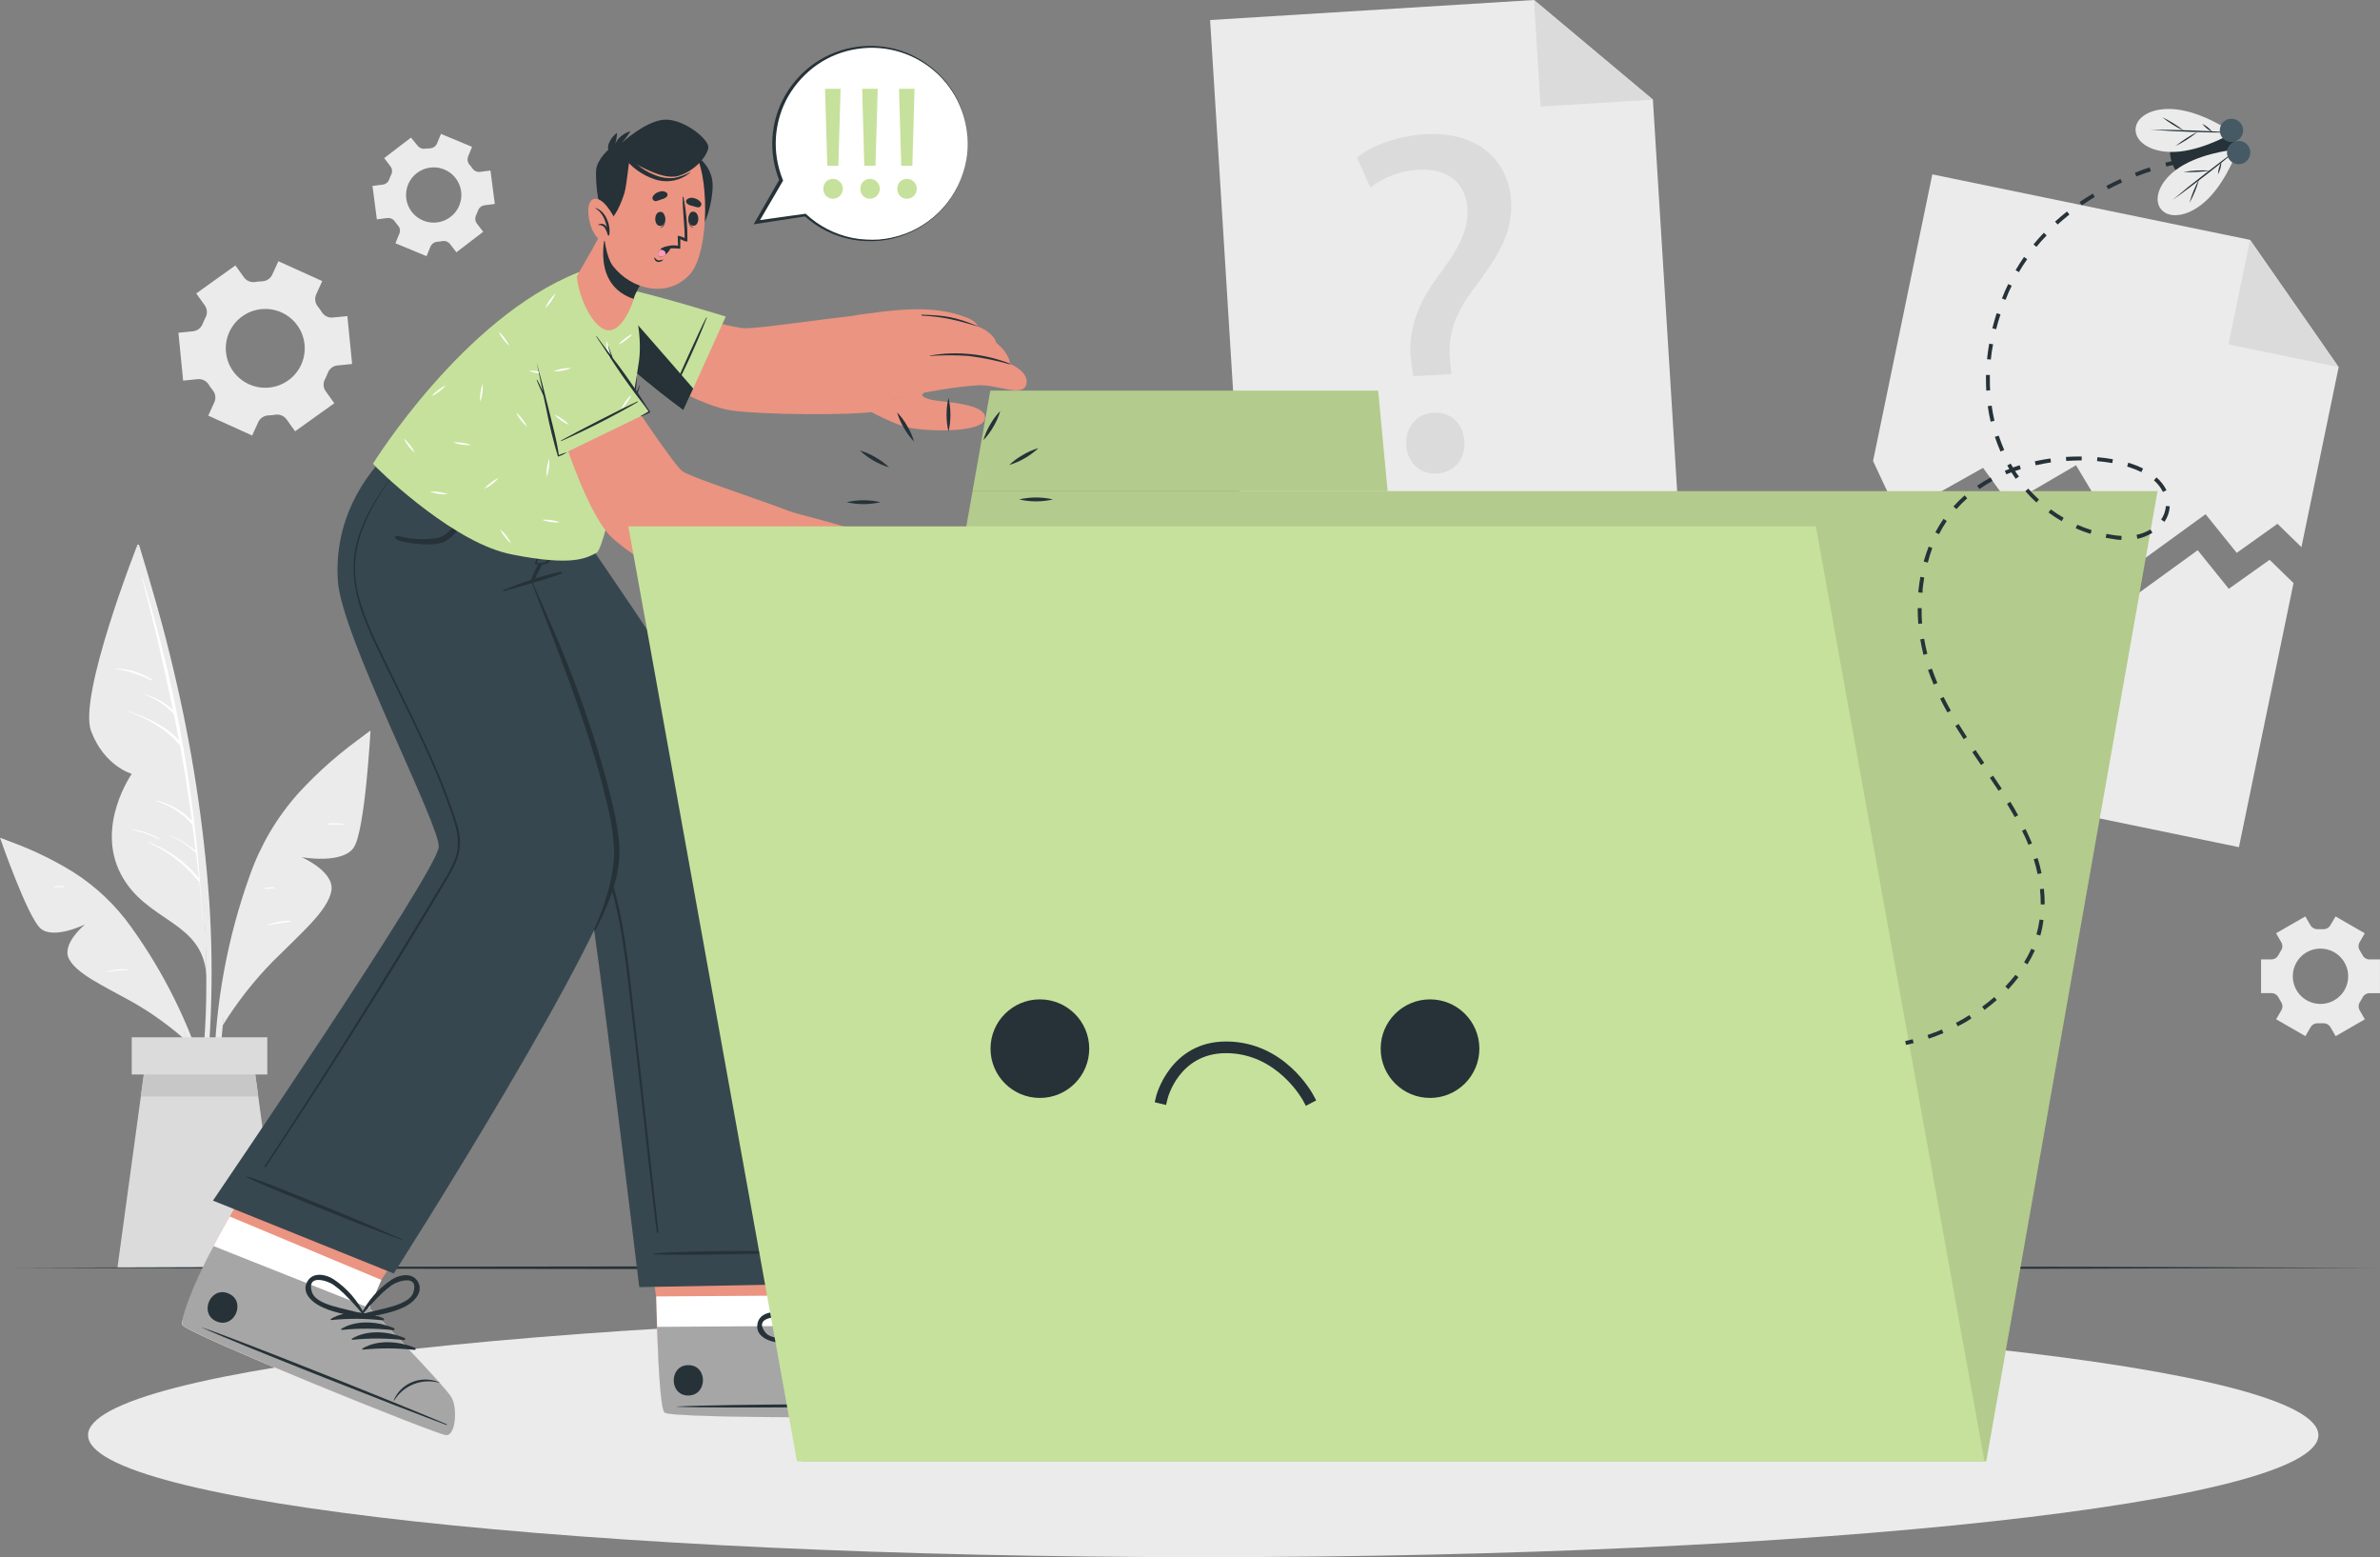 <svg width="344" height="225" viewBox="0 0 344 225" fill="none" xmlns="http://www.w3.org/2000/svg">
<rect x="0" y="0" width="344" height="225" fill="#808080" stroke="none"/>
<path d="M338.025 53.05L332.645 79.058L329.182 75.685L323.291 79.883L318.789 74.299L308.693 81.628L300.064 67.224L290.44 72.852L286.624 67.6L274.403 74.473L270.727 66.612L279.293 25.195L325.219 34.661L338.025 53.05Z" fill="#EBEBEB"/>
<path d="M325.219 34.66L338.024 53.048L322.094 49.766L325.219 34.66Z" fill="#DBDBDB"/>
<path d="M331.499 84.253L323.612 122.409L261.75 109.66L269.58 71.812L273.257 79.668L285.483 72.794L289.294 78.047L298.924 72.424L307.547 86.828L317.648 79.5L322.145 85.078L328.042 80.886L331.499 84.253Z" fill="#EBEBEB"/>
<path d="M242.957 79.781L179.915 83.675L174.906 2.895L221.72 0L238.905 14.393L242.957 79.781Z" fill="#EBEBEB"/>
<path d="M221.723 0L238.907 14.393L222.673 15.397L221.723 0Z" fill="#DBDBDB"/>
<path d="M204.269 54.356L204.021 52.533C203.386 48.756 204.42 44.531 207.709 40.115C210.677 36.187 212.284 33.381 212.105 30.194C211.902 26.603 209.513 24.336 205.067 24.516C202.526 24.647 200.085 25.548 198.068 27.097L196.129 22.759C198.377 20.936 202.312 19.589 206.05 19.392C214.162 18.944 218.108 23.736 218.417 29.083C218.687 33.87 216.203 37.466 213.043 41.669C210.143 45.502 209.193 48.661 209.603 52.235L209.777 54.064L204.269 54.356ZM203.268 64.294C203.122 61.69 204.78 59.76 207.248 59.625C209.716 59.49 211.514 61.219 211.661 63.828C211.795 66.291 210.283 68.278 207.675 68.424C205.185 68.564 203.386 66.757 203.245 64.294H203.268Z" fill="#DBDBDB"/>
<path d="M46.577 40.613L40.236 37.746L39.353 39.682C39.223 39.959 39.02 40.195 38.765 40.365C38.511 40.535 38.214 40.632 37.908 40.647C37.56 40.658 37.213 40.692 36.869 40.748C36.566 40.793 36.258 40.755 35.976 40.638C35.694 40.522 35.449 40.331 35.267 40.086L34.024 38.352L28.364 42.403L29.606 44.137C29.779 44.388 29.88 44.68 29.9 44.983C29.92 45.286 29.857 45.589 29.718 45.86C29.558 46.169 29.414 46.485 29.285 46.808C29.174 47.093 28.987 47.343 28.744 47.529C28.502 47.716 28.213 47.834 27.908 47.869L25.789 48.076L26.469 54.995L28.6 54.782C28.905 54.758 29.212 54.817 29.486 54.953C29.76 55.09 29.992 55.298 30.157 55.556C30.247 55.702 30.342 55.842 30.444 55.983C30.545 56.123 30.646 56.258 30.753 56.392C30.947 56.628 31.071 56.913 31.113 57.215C31.155 57.517 31.112 57.825 30.989 58.104L30.101 60.056L36.447 62.929L37.33 60.982C37.461 60.706 37.666 60.471 37.921 60.301C38.177 60.132 38.474 60.036 38.78 60.023C39.124 60.009 39.468 59.975 39.809 59.922C40.111 59.877 40.419 59.915 40.701 60.032C40.983 60.148 41.229 60.339 41.411 60.584L42.653 62.318L48.319 58.266L47.077 56.533C46.899 56.285 46.794 55.992 46.774 55.687C46.754 55.383 46.82 55.079 46.964 54.81C47.121 54.503 47.262 54.188 47.386 53.867C47.494 53.58 47.68 53.329 47.924 53.142C48.167 52.954 48.458 52.838 48.763 52.807L50.894 52.593L50.208 45.675L48.077 45.882C47.774 45.909 47.469 45.851 47.196 45.716C46.923 45.58 46.693 45.372 46.532 45.114C46.436 44.968 46.34 44.828 46.239 44.687C46.138 44.547 46.037 44.407 45.93 44.278C45.737 44.039 45.614 43.753 45.572 43.449C45.53 43.145 45.573 42.836 45.694 42.555L46.577 40.613ZM42.979 47.016C43.636 47.932 44.007 49.021 44.044 50.147C44.081 51.273 43.782 52.385 43.186 53.341C42.59 54.298 41.723 55.057 40.695 55.521C39.667 55.986 38.524 56.136 37.411 55.953C36.297 55.769 35.264 55.26 34.44 54.489C33.617 53.719 33.04 52.723 32.784 51.625C32.528 50.528 32.604 49.38 33.002 48.326C33.4 47.272 34.102 46.359 35.019 45.703C36.249 44.824 37.779 44.468 39.271 44.714C40.764 44.96 42.098 45.788 42.979 47.016Z" fill="#EBEBEB"/>
<path d="M333.206 132.414L328.978 134.849L329.726 136.14C329.838 136.325 329.893 136.539 329.886 136.755C329.879 136.971 329.81 137.18 329.687 137.358C329.557 137.56 329.434 137.767 329.321 137.986C329.229 138.18 329.083 138.343 328.901 138.456C328.718 138.569 328.507 138.628 328.293 138.626H326.809V143.502H328.304C328.519 143.499 328.73 143.558 328.912 143.672C329.094 143.785 329.24 143.948 329.333 144.142C329.445 144.36 329.569 144.568 329.698 144.77C329.821 144.948 329.891 145.157 329.898 145.373C329.905 145.589 329.849 145.802 329.737 145.988L328.99 147.278L333.217 149.714L333.97 148.417C334.079 148.234 334.237 148.084 334.427 147.985C334.617 147.885 334.83 147.841 335.044 147.856H335.763C335.977 147.842 336.19 147.886 336.38 147.985C336.569 148.084 336.727 148.234 336.837 148.417L337.59 149.719L341.812 147.284L341.064 145.988C340.958 145.802 340.906 145.589 340.914 145.375C340.922 145.161 340.989 144.953 341.109 144.776C341.238 144.574 341.362 144.36 341.475 144.147C341.567 143.954 341.713 143.79 341.895 143.677C342.077 143.564 342.288 143.505 342.503 143.508H343.998V138.631H342.492C342.277 138.634 342.066 138.575 341.884 138.462C341.702 138.348 341.556 138.185 341.463 137.992C341.351 137.778 341.227 137.565 341.098 137.363C340.978 137.185 340.91 136.978 340.902 136.764C340.894 136.549 340.947 136.337 341.053 136.151L341.801 134.855L337.579 132.42L336.826 133.699C336.717 133.883 336.558 134.033 336.369 134.132C336.179 134.231 335.966 134.275 335.752 134.26H335.392H335.033C334.818 134.275 334.604 134.23 334.414 134.131C334.224 134.032 334.064 133.882 333.953 133.699L333.206 132.414ZM335.392 137.071C336.184 137.07 336.959 137.304 337.618 137.742C338.277 138.181 338.791 138.805 339.095 139.535C339.398 140.265 339.478 141.069 339.324 141.845C339.169 142.62 338.788 143.333 338.228 143.892C337.668 144.451 336.954 144.831 336.177 144.985C335.4 145.139 334.595 145.06 333.864 144.757C333.132 144.454 332.507 143.941 332.068 143.283C331.628 142.625 331.394 141.852 331.396 141.061C331.395 140.537 331.498 140.017 331.698 139.533C331.899 139.048 332.193 138.607 332.564 138.236C332.935 137.865 333.376 137.571 333.862 137.37C334.347 137.169 334.867 137.066 335.392 137.066V137.071Z" fill="#EBEBEB"/>
<path d="M59.405 19.881L55.532 22.843L56.426 24.027C56.559 24.196 56.641 24.399 56.662 24.613C56.683 24.827 56.642 25.043 56.544 25.234C56.436 25.452 56.342 25.677 56.263 25.907C56.193 26.11 56.069 26.289 55.903 26.425C55.737 26.561 55.536 26.648 55.324 26.676L53.84 26.867L54.469 31.698L55.953 31.507C56.169 31.477 56.39 31.509 56.589 31.598C56.787 31.687 56.957 31.831 57.078 32.012C57.213 32.208 57.359 32.395 57.516 32.573C57.661 32.732 57.757 32.929 57.793 33.141C57.829 33.353 57.803 33.571 57.718 33.769L57.156 35.149L61.653 37.017L62.216 35.637C62.299 35.439 62.437 35.268 62.613 35.145C62.788 35.02 62.996 34.948 63.211 34.936L63.57 34.896L63.924 34.84C64.132 34.801 64.347 34.82 64.546 34.894C64.744 34.968 64.918 35.095 65.049 35.261L65.965 36.456L69.838 33.494L68.933 32.31C68.802 32.139 68.722 31.934 68.701 31.72C68.68 31.506 68.72 31.291 68.815 31.098C68.921 30.881 69.015 30.658 69.096 30.43C69.165 30.227 69.29 30.048 69.456 29.912C69.622 29.776 69.822 29.689 70.035 29.661L71.519 29.47L70.889 24.639L69.405 24.83C69.19 24.86 68.97 24.83 68.771 24.742C68.572 24.653 68.402 24.511 68.281 24.33C68.14 24.128 67.994 23.938 67.837 23.769C67.706 23.607 67.621 23.412 67.591 23.206C67.562 23 67.588 22.789 67.668 22.597L68.23 21.216L63.733 19.348L63.171 20.728C63.086 20.925 62.949 21.095 62.773 21.219C62.597 21.343 62.391 21.416 62.176 21.429L61.816 21.463L61.485 21.474C61.277 21.514 61.062 21.495 60.864 21.421C60.666 21.346 60.492 21.22 60.361 21.053L59.405 19.881ZM62.176 24.218C62.959 24.118 63.755 24.251 64.462 24.601C65.169 24.951 65.757 25.503 66.15 26.186C66.544 26.869 66.726 27.653 66.674 28.44C66.621 29.226 66.337 29.979 65.856 30.604C65.376 31.23 64.72 31.698 63.973 31.952C63.225 32.206 62.419 32.233 61.657 32.03C60.894 31.827 60.208 31.404 59.686 30.812C59.165 30.221 58.83 29.488 58.725 28.707C58.654 28.186 58.688 27.656 58.824 27.148C58.959 26.64 59.194 26.163 59.515 25.746C59.836 25.329 60.236 24.979 60.693 24.717C61.15 24.455 61.654 24.285 62.176 24.218Z" fill="#EBEBEB"/>
<path d="M30.469 146.481C30.68 141.056 30.605 135.624 30.244 130.208C29.44 119.023 27.731 107.922 25.134 97.012C23.707 90.873 21.953 84.835 20.12 78.803C20.064 78.618 19.772 78.669 19.822 78.859C25.483 100.126 30.126 122.066 29.806 144.174C29.716 150.347 28.996 156.435 28.412 162.585C28.412 162.748 28.665 162.815 28.704 162.647C29.867 157.366 30.25 151.856 30.469 146.481Z" fill="#EBEBEB"/>
<path d="M19.82 78.844C19.82 78.844 11.253 100.559 13.17 105.643C15.087 110.727 19.044 111.815 19.044 111.815C19.044 111.815 13.8 119.29 17.465 126.298C21.13 133.307 29.27 132.975 29.832 140.921C29.815 140.96 30.265 107.736 19.82 78.844Z" fill="#EBEBEB"/>
<path d="M28.883 127.239C28.897 127.203 28.897 127.163 28.883 127.127C27.759 112.301 24.972 97.649 20.575 83.443C20.575 83.404 20.49 83.415 20.502 83.443C22.199 89.803 23.698 96.188 24.998 102.6C23.847 101.511 22.44 100.728 20.906 100.322C20.906 100.322 20.861 100.356 20.906 100.367C22.517 100.956 23.966 101.918 25.134 103.173C25.381 104.435 25.628 105.692 25.859 106.955C23.942 104.817 21.288 103.756 18.63 102.746C18.624 102.749 18.619 102.753 18.615 102.759C18.611 102.764 18.609 102.77 18.609 102.777C18.609 102.784 18.611 102.79 18.615 102.795C18.619 102.801 18.624 102.805 18.63 102.808C21.401 103.93 24.155 105.378 26.033 107.763C26.685 111.365 27.258 114.98 27.753 118.609C26.369 117.162 24.594 116.146 22.643 115.686C22.581 115.686 22.548 115.759 22.61 115.775C24.613 116.364 26.402 117.523 27.759 119.109H27.792C27.961 120.38 28.122 121.658 28.276 122.941C27.205 122.037 25.996 121.309 24.695 120.786C24.661 120.786 24.639 120.826 24.695 120.837C26.023 121.411 27.239 122.214 28.287 123.21C28.287 123.21 28.315 123.21 28.332 123.21C28.473 124.428 28.613 125.646 28.737 126.863C26.806 124.534 24.301 122.747 21.468 121.678C21.456 121.678 21.445 121.683 21.437 121.692C21.428 121.7 21.423 121.711 21.423 121.723C21.423 121.735 21.428 121.747 21.437 121.755C21.445 121.764 21.456 121.768 21.468 121.768C24.266 122.999 26.723 124.888 28.63 127.273C28.651 127.299 28.679 127.318 28.711 127.328C28.743 127.338 28.778 127.339 28.81 127.329C28.995 129.198 29.164 131.066 29.299 132.94C29.299 132.968 29.344 132.968 29.344 132.94C29.198 131.059 29.044 129.158 28.883 127.239Z" fill="white"/>
<path d="M21.995 98.187C20.444 97.223 18.672 96.671 16.846 96.582C16.837 96.582 16.829 96.586 16.822 96.592C16.816 96.598 16.812 96.607 16.812 96.616C16.812 96.625 16.816 96.633 16.822 96.639C16.829 96.646 16.837 96.649 16.846 96.649C18.611 96.983 20.323 97.549 21.939 98.333C22.007 98.35 22.057 98.232 21.995 98.187Z" fill="white"/>
<path d="M23.036 121.174C21.844 120.491 20.531 120.043 19.169 119.855C19.124 119.855 19.118 119.917 19.169 119.928C20.499 120.195 21.785 120.644 22.991 121.264C23.042 121.292 23.087 121.202 23.036 121.174Z" fill="white"/>
<path d="M52.998 106.018C49.374 108.518 46.046 111.421 43.077 114.67C40.015 118.111 37.653 122.113 36.123 126.454C32.867 135.498 31.116 145.014 30.94 154.622C30.831 159.944 31.342 165.26 32.464 170.463C32.473 170.501 32.496 170.534 32.529 170.555C32.561 170.576 32.601 170.584 32.639 170.576C32.678 170.569 32.712 170.548 32.734 170.516C32.757 170.484 32.767 170.445 32.761 170.407C31.366 161.225 31.419 151.881 32.919 142.715C34.392 133.737 36.702 123.963 42.425 116.662C45.539 112.684 49.423 109.558 53.262 106.326C53.465 106.147 53.206 105.872 52.998 106.018Z" fill="#EBEBEB"/>
<path d="M32.199 148.15C34.262 144.819 36.686 141.725 39.428 138.925C43.717 134.643 47.326 131.602 47.888 128.774C48.45 125.946 43.594 123.859 43.594 123.859C43.594 123.859 49.524 124.925 51.149 122.439C52.773 119.953 53.554 105.555 53.554 105.555C53.554 105.555 42.762 113.248 37.731 124.033C32.7 134.817 32.199 148.15 32.199 148.15Z" fill="#EBEBEB"/>
<path d="M49.681 119.06C48.971 118.954 48.25 118.93 47.534 118.987C47.45 118.987 47.455 119.133 47.534 119.139C48.242 119.139 48.956 119.105 49.664 119.139C49.672 119.137 49.68 119.132 49.685 119.126C49.691 119.12 49.695 119.113 49.697 119.105C49.699 119.097 49.698 119.088 49.695 119.08C49.693 119.072 49.688 119.065 49.681 119.06Z" fill="white"/>
<path d="M41.929 133.027C40.79 133.051 39.663 133.275 38.602 133.689C38.602 133.689 38.602 133.746 38.602 133.74C39.726 133.476 40.811 133.37 41.924 133.179C41.938 133.173 41.951 133.162 41.96 133.149C41.969 133.136 41.974 133.121 41.974 133.105C41.975 133.089 41.971 133.073 41.963 133.06C41.955 133.046 41.943 133.035 41.929 133.027Z" fill="white"/>
<path d="M39.6 128.199C39.127 128.196 38.655 128.237 38.19 128.323C38.181 128.326 38.173 128.332 38.168 128.34C38.163 128.347 38.16 128.356 38.16 128.365C38.16 128.374 38.163 128.383 38.168 128.391C38.173 128.398 38.181 128.404 38.19 128.407C38.661 128.435 39.133 128.414 39.6 128.346C39.62 128.346 39.638 128.338 39.652 128.324C39.666 128.31 39.673 128.292 39.673 128.273C39.673 128.253 39.666 128.235 39.652 128.221C39.638 128.207 39.62 128.199 39.6 128.199Z" fill="white"/>
<path d="M0.555 121.291C4.068 122.48 7.435 124.063 10.589 126.01C13.863 128.087 16.702 130.778 18.948 133.934C23.675 140.502 27.294 147.797 29.663 155.531C30.983 159.814 31.798 164.235 32.091 168.707C32.085 168.735 32.069 168.761 32.046 168.78C32.023 168.799 31.994 168.809 31.964 168.809C31.935 168.809 31.906 168.799 31.883 168.78C31.86 168.761 31.844 168.735 31.838 168.707C30.846 160.954 28.642 153.405 25.306 146.334C22.029 139.405 17.897 132.031 11.579 127.441C8.139 124.944 4.271 123.306 0.415 121.578C0.213 121.51 0.353 121.224 0.555 121.291Z" fill="#EBEBEB"/>
<path d="M27.145 150.588C24.703 148.37 22.024 146.427 19.157 144.792C14.694 142.317 11.068 140.69 9.961 138.53C8.854 136.369 12.299 133.564 12.299 133.564C12.299 133.564 7.746 135.808 5.857 134.153C3.969 132.498 0 121.051 0 121.051C0 121.051 10.517 124.782 17.078 132.352C23.637 139.921 27.145 150.588 27.145 150.588Z" fill="#EBEBEB"/>
<path d="M18.413 140.051C17.379 139.979 16.341 140.107 15.355 140.427C15.355 140.427 15.355 140.478 15.355 140.472C16.361 140.3 17.377 140.195 18.397 140.158C18.47 140.158 18.486 140.056 18.413 140.051Z" fill="white"/>
<path d="M9.24 128.044C8.768 128.006 8.293 128.032 7.829 128.123C7.778 128.123 7.795 128.213 7.829 128.207C8.295 128.157 8.751 128.174 9.212 128.163C9.226 128.163 9.24 128.159 9.251 128.15C9.263 128.141 9.271 128.129 9.274 128.115C9.278 128.101 9.276 128.086 9.27 128.074C9.263 128.061 9.253 128.05 9.24 128.044Z" fill="white"/>
<path d="M40.711 183.18H16.973L20.357 158.428L21.222 152.082H36.462L37.327 158.428L40.711 183.18Z" fill="#DBDBDB"/>
<path d="M37.326 158.428H20.355L21.221 152.082H36.46L37.326 158.428Z" fill="#C7C7C7"/>
<path d="M38.635 149.883H19.039V155.258H38.635V149.883Z" fill="#DBDBDB"/>
<path d="M1.875 183.179L44.602 183.044L87.33 182.994L172.784 182.898L258.239 182.994L300.967 183.044L343.694 183.179L300.967 183.319L258.239 183.364L172.784 183.46L87.33 183.364L44.602 183.314L1.875 183.179Z" fill="#263238"/>
<path d="M173.911 224.999C262.931 224.999 335.096 217.106 335.096 207.369C335.096 197.632 262.931 189.738 173.911 189.738C84.891 189.738 12.727 197.632 12.727 207.369C12.727 217.106 84.891 224.999 173.911 224.999Z" fill="#EBEBEB"/>
<path d="M136.385 204.455C135.075 204.898 97.519 205.016 96.08 204.129C95.518 203.793 95.198 198.333 94.956 191.723C94.905 190.298 94.866 188.822 94.832 187.329L91.836 167.331L116.946 167.168L119.313 187.172L119.217 191.571C119.217 191.571 133.619 197.94 135.092 199.096C136.564 200.252 137.694 204.011 136.385 204.455Z" fill="#EB9481"/>
<path d="M136.386 204.451C135.076 204.894 97.52 205.012 96.081 204.125C95.418 203.71 95.058 195.736 94.856 187.325L119.286 187.168L119.19 191.567C119.19 191.567 133.592 197.936 135.064 199.092C136.537 200.248 137.695 204.007 136.386 204.451Z" fill="white"/>
<path d="M136.386 204.454C135.076 204.897 97.52 205.015 96.081 204.128C95.519 203.792 95.199 198.332 94.957 191.722L119.168 191.57C119.168 191.57 133.57 197.939 135.042 199.095C136.515 200.251 137.696 204.01 136.386 204.454Z" fill="#A6A6A6"/>
<path d="M135.839 202.953C129.543 202.818 104.135 202.88 97.901 203.228C97.851 203.228 97.851 203.262 97.901 203.268C104.141 203.532 129.549 203.268 135.839 203.054C135.974 203.048 135.974 202.953 135.839 202.953Z" fill="#263238"/>
<path d="M132.639 197.751C131.939 197.736 131.243 197.865 130.596 198.132C129.949 198.398 129.364 198.796 128.878 199.3C127.994 200.199 127.494 201.406 127.484 202.667C127.484 202.706 127.552 202.706 127.557 202.667C127.766 201.425 128.372 200.285 129.284 199.415C130.196 198.545 131.365 197.993 132.617 197.841C132.629 197.844 132.641 197.842 132.652 197.836C132.662 197.83 132.67 197.819 132.673 197.807C132.676 197.795 132.674 197.783 132.668 197.772C132.661 197.762 132.651 197.754 132.639 197.751Z" fill="#263238"/>
<path d="M121.627 192.184C119.109 192.156 116.191 193.054 114.628 195.119C114.572 195.197 114.685 195.282 114.758 195.242C116.958 194.083 119.276 193.161 121.672 192.493C121.709 192.483 121.741 192.459 121.762 192.427C121.783 192.395 121.792 192.357 121.786 192.319C121.781 192.281 121.761 192.246 121.732 192.221C121.703 192.197 121.665 192.183 121.627 192.184Z" fill="#263238"/>
<path d="M123.587 192.934C121.063 192.934 118.145 193.809 116.588 195.868C116.526 195.952 116.639 196.037 116.717 195.997C118.914 194.834 121.231 193.91 123.626 193.242C123.663 193.232 123.694 193.209 123.715 193.178C123.736 193.146 123.745 193.108 123.741 193.071C123.736 193.033 123.718 192.999 123.689 192.974C123.661 192.948 123.625 192.934 123.587 192.934Z" fill="#263238"/>
<path d="M125.529 193.684C123.011 193.684 120.094 194.553 118.531 196.618C118.475 196.697 118.587 196.781 118.66 196.742C120.86 195.582 123.178 194.661 125.574 193.992C125.611 193.982 125.643 193.959 125.664 193.927C125.685 193.895 125.694 193.856 125.689 193.818C125.683 193.78 125.664 193.746 125.634 193.721C125.605 193.696 125.568 193.683 125.529 193.684Z" fill="#263238"/>
<path d="M127.481 194.438C124.957 194.41 122.039 195.308 120.482 197.373C120.42 197.451 120.538 197.536 120.611 197.496C122.811 196.336 125.129 195.414 127.526 194.747C127.563 194.737 127.595 194.713 127.616 194.681C127.637 194.649 127.645 194.611 127.64 194.573C127.634 194.535 127.615 194.5 127.586 194.475C127.556 194.451 127.519 194.437 127.481 194.438Z" fill="#263238"/>
<path d="M99.487 197.254C96.676 197.254 96.676 201.659 99.487 201.642C102.298 201.625 102.32 197.237 99.487 197.254Z" fill="#263238"/>
<path d="M124.332 185.464C123.056 184.409 121.448 185.464 120.666 186.547C119.366 188.461 118.591 190.682 118.418 192.988C118.418 193.039 118.457 193.061 118.497 193.061C118.507 193.109 118.528 193.153 118.559 193.191C118.589 193.228 118.629 193.258 118.673 193.277C118.718 193.296 118.767 193.305 118.815 193.301C118.864 193.298 118.91 193.283 118.952 193.258C120.74 192.018 122.808 190.907 124.163 189.15C124.933 188.129 125.563 186.446 124.332 185.464ZM121.262 190.817C120.397 191.451 119.503 192.04 118.66 192.708C119.109 191.451 119.497 190.183 120.071 188.971C120.336 188.39 120.64 187.827 120.981 187.287C121.543 186.451 123.994 184.341 124.253 187.074C124.399 188.572 122.291 190.065 121.262 190.817Z" fill="#263238"/>
<path d="M112.144 193.944C114.336 194.269 116.602 193.641 118.755 193.299C118.801 193.286 118.845 193.263 118.881 193.232C118.917 193.2 118.946 193.16 118.964 193.115C118.982 193.07 118.989 193.022 118.985 192.974C118.981 192.926 118.965 192.879 118.94 192.838C118.948 192.832 118.955 192.824 118.96 192.815C118.964 192.806 118.966 192.795 118.966 192.785C118.966 192.775 118.964 192.765 118.96 192.755C118.955 192.746 118.948 192.738 118.94 192.732C117.21 191.192 115.105 190.133 112.835 189.662C111.509 189.41 109.631 189.775 109.463 191.419C109.26 192.967 110.862 193.742 112.144 193.944ZM110.615 192.519C108.929 190.364 112.15 190.179 113.117 190.403C113.744 190.56 114.36 190.758 114.96 190.998C116.19 191.507 117.392 192.078 118.564 192.709C117.496 192.816 116.444 193.007 115.382 193.153C114.112 193.321 111.559 193.703 110.615 192.519Z" fill="#263238"/>
<path d="M54.914 74.894C54.914 74.894 84.072 124.408 84.853 127.887C86.05 133.229 92.397 185.98 92.397 185.98L122.752 185.419C122.752 185.419 117.524 138.908 112.572 123.583C109.008 112.546 83.273 75.938 83.273 75.938L54.914 74.894Z" fill="#37474F"/>
<path d="M119.994 180.796C115.638 180.762 100.196 180.588 94.395 181.127C94.35 181.127 94.356 181.205 94.395 181.211C96.391 181.497 115.632 181.054 119.989 180.914C119.998 180.917 120.007 180.918 120.017 180.917C120.027 180.916 120.036 180.912 120.044 180.907C120.052 180.901 120.059 180.894 120.063 180.886C120.068 180.877 120.071 180.868 120.071 180.858C120.072 180.849 120.07 180.839 120.066 180.83C120.062 180.821 120.056 180.814 120.049 180.808C120.041 180.801 120.032 180.797 120.023 180.795C120.013 180.793 120.004 180.793 119.994 180.796Z" fill="#263238"/>
<path d="M59.89 79.439C61.801 82.43 63.825 85.359 65.769 88.327C67.715 91.296 69.671 94.264 71.599 97.227C75.444 103.212 79.191 109.237 82.841 115.301C84.623 118.111 86.147 121.077 87.395 124.161C88.534 127.245 89.39 130.427 89.952 133.666C90.548 136.915 90.942 140.198 91.307 143.48C91.682 146.97 92.073 150.463 92.482 153.956C93.28 161.105 94.08 168.254 94.882 175.403C94.978 176.278 95.073 177.153 95.163 178.034C95.163 178.163 94.944 178.186 94.927 178.034C94.033 170.936 93.291 163.81 92.482 156.712C92.077 153.169 91.674 149.628 91.273 146.089C90.897 142.796 90.537 139.496 90.025 136.225C89.556 132.996 88.842 129.807 87.889 126.686C86.84 123.454 85.433 120.349 83.696 117.427C80.183 111.373 76.461 105.425 72.74 99.471C69.019 93.518 65.196 87.514 61.273 81.633C60.789 80.909 60.3 80.185 59.794 79.473C59.755 79.433 59.856 79.383 59.89 79.439Z" fill="#263238"/>
<path d="M64.472 207.368C63.089 207.284 27.371 192.841 26.382 191.472C26.338 191.391 26.318 191.3 26.326 191.208C26.326 189.979 28.805 185.692 30.873 180.059C31.003 179.699 31.924 178.027 33.201 175.777C36.748 169.61 42.931 158.988 42.931 158.988L66.276 168.247L55.101 184.94L53.364 188.98C53.364 188.98 64.32 200.287 65.242 201.886C66.164 203.486 65.849 207.447 64.472 207.368Z" fill="#EB9481"/>
<path d="M64.472 207.369C63.089 207.285 27.371 192.841 26.382 191.472C26.338 191.391 26.318 191.3 26.326 191.208C26.326 189.979 28.805 185.692 30.873 180.059C31.003 179.7 31.924 178.027 33.201 175.777L55.124 184.941L53.387 188.981C53.387 188.981 64.343 200.287 65.264 201.886C66.186 203.486 65.849 207.447 64.472 207.369Z" fill="white"/>
<path d="M64.474 207.369C63.091 207.284 27.373 192.841 26.384 191.472C26.002 190.95 27.598 186.085 30.881 180.059L53.366 188.986C53.366 188.986 64.322 200.282 65.249 201.892C66.177 203.502 65.851 207.447 64.474 207.369Z" fill="#A6A6A6"/>
<path d="M64.529 205.778C58.745 203.298 35.169 193.837 29.261 191.828C29.21 191.828 29.199 191.828 29.261 191.862C34.944 194.443 58.593 203.713 64.507 205.89C64.619 205.918 64.653 205.828 64.529 205.778Z" fill="#263238"/>
<path d="M63.516 199.755C62.875 199.473 62.182 199.328 61.481 199.328C60.781 199.328 60.088 199.473 59.447 199.755C58.293 200.259 57.379 201.187 56.895 202.347C56.895 202.381 56.945 202.409 56.962 202.375C57.625 201.299 58.619 200.467 59.795 200.002C60.972 199.538 62.268 199.467 63.488 199.8C63.498 199.797 63.506 199.791 63.511 199.783C63.516 199.774 63.518 199.764 63.516 199.755Z" fill="#263238"/>
<path d="M55.405 190.473C53.084 189.503 50.037 189.245 47.816 190.574C47.732 190.625 47.816 190.743 47.889 190.737C50.365 190.486 52.86 190.5 55.332 190.776C55.37 190.781 55.408 190.771 55.44 190.749C55.471 190.727 55.493 190.694 55.502 190.657C55.511 190.62 55.506 190.581 55.488 190.547C55.471 190.513 55.441 190.487 55.405 190.473Z" fill="#263238"/>
<path d="M56.929 191.899C54.607 190.928 51.56 190.67 49.34 192C49.256 192.051 49.34 192.169 49.413 192.163C51.888 191.909 54.383 191.923 56.856 192.202C56.894 192.206 56.932 192.196 56.963 192.174C56.994 192.152 57.017 192.12 57.026 192.083C57.035 192.046 57.03 192.006 57.012 191.973C56.994 191.939 56.964 191.913 56.929 191.899Z" fill="#263238"/>
<path d="M58.459 193.325C56.131 192.354 53.085 192.096 50.87 193.426C50.78 193.476 50.87 193.594 50.937 193.589C53.412 193.335 55.908 193.348 58.38 193.628C58.419 193.634 58.459 193.626 58.492 193.605C58.525 193.583 58.548 193.55 58.558 193.512C58.568 193.474 58.563 193.434 58.545 193.399C58.526 193.365 58.496 193.338 58.459 193.325Z" fill="#263238"/>
<path d="M59.978 194.752C57.651 193.781 54.61 193.523 52.389 194.847C52.3 194.903 52.389 195.021 52.457 195.015C54.932 194.762 57.427 194.775 59.899 195.055C59.938 195.061 59.978 195.053 60.011 195.031C60.044 195.01 60.068 194.977 60.078 194.939C60.088 194.901 60.083 194.861 60.065 194.826C60.046 194.791 60.015 194.765 59.978 194.752Z" fill="#263238"/>
<path d="M32.968 186.876C30.343 185.833 28.713 189.912 31.349 190.956C33.985 191.999 35.621 187.92 32.968 186.876Z" fill="#263238"/>
<path d="M60.435 185.256C59.642 183.802 57.77 184.161 56.629 184.885C54.707 186.171 53.156 187.937 52.132 190.008C52.127 190.017 52.125 190.027 52.125 190.037C52.125 190.048 52.127 190.058 52.131 190.067C52.136 190.076 52.142 190.084 52.15 190.09C52.158 190.097 52.167 190.101 52.177 190.104C52.177 190.289 52.301 190.508 52.52 190.463C54.65 189.975 56.983 189.722 58.894 188.6C59.99 187.949 61.182 186.63 60.435 185.256ZM55.572 189.066C54.532 189.329 53.487 189.543 52.458 189.846C53.309 188.822 54.211 187.843 55.162 186.911C55.63 186.466 56.127 186.054 56.651 185.676C57.467 185.115 60.547 184.077 59.76 186.709C59.327 188.162 56.815 188.751 55.572 189.066Z" fill="#263238"/>
<path d="M45.949 188.548C47.86 189.67 50.193 189.934 52.318 190.428C52.537 190.478 52.683 190.259 52.666 190.069C52.677 190.067 52.687 190.064 52.696 190.057C52.704 190.051 52.711 190.043 52.716 190.034C52.72 190.024 52.722 190.013 52.721 190.003C52.721 189.992 52.717 189.982 52.711 189.973C51.689 187.898 50.138 186.127 48.214 184.839C47.09 184.109 45.207 183.745 44.409 185.192C43.611 186.64 44.83 187.891 45.949 188.548ZM45.072 186.651C44.291 184.02 47.366 185.063 48.181 185.63C48.704 186.008 49.2 186.422 49.665 186.87C50.613 187.804 51.514 188.785 52.363 189.81C51.334 189.507 50.289 189.289 49.249 189.025C47.99 188.688 45.499 188.127 45.072 186.651Z" fill="#263238"/>
<path d="M56.915 184.012L30.781 173.48C30.781 173.48 63.182 125.924 63.418 122.384C63.632 119.253 49.399 91.971 48.842 84.019C48.235 75.434 52.373 68.796 56.926 64.672L83.88 76.113C83.88 76.113 81.035 80.653 76.572 83.183C76.572 83.183 90.395 114.719 89.608 124.415C88.821 134.111 56.915 184.012 56.915 184.012Z" fill="#37474F"/>
<path d="M58.073 179.052C54.295 177.431 55.403 177.84 51.603 176.247C49.748 175.472 37.55 170.405 35.672 169.984C35.633 169.984 35.605 170.04 35.644 170.063C37.269 171.056 49.568 175.91 51.44 176.651C55.268 178.154 54.183 177.683 58.028 179.142C58.034 179.15 58.041 179.156 58.05 179.16C58.059 179.163 58.068 179.165 58.078 179.164C58.087 179.163 58.097 179.16 58.105 179.155C58.112 179.149 58.119 179.142 58.123 179.133C58.127 179.125 58.13 179.115 58.129 179.106C58.129 179.096 58.126 179.087 58.121 179.079C58.116 179.071 58.109 179.064 58.1 179.059C58.092 179.055 58.083 179.052 58.073 179.052Z" fill="#263238"/>
<path d="M80.992 82.602C78.186 83.255 75.44 84.145 72.785 85.262C72.774 85.266 72.764 85.272 72.756 85.279C72.747 85.287 72.74 85.296 72.735 85.306C72.73 85.316 72.727 85.327 72.727 85.338C72.726 85.35 72.728 85.361 72.731 85.371C72.735 85.382 72.741 85.392 72.748 85.4C72.756 85.409 72.765 85.416 72.775 85.421C72.785 85.426 72.796 85.429 72.808 85.429C72.819 85.43 72.83 85.428 72.841 85.425C75.595 84.622 78.395 83.871 81.104 82.922C81.312 82.849 81.205 82.557 80.992 82.602Z" fill="#263238"/>
<path d="M77.784 81.517C77.522 81.982 77.291 82.464 77.092 82.959C76.898 83.335 76.778 83.744 76.738 84.165C76.738 84.249 76.851 84.266 76.901 84.216C77.183 83.879 77.411 83.5 77.576 83.094C77.806 82.65 78.042 82.213 78.262 81.758C78.413 81.427 77.958 81.214 77.784 81.517Z" fill="#263238"/>
<path d="M78.12 78.97C78.288 78.554 78.451 78.145 78.626 77.73C78.8 77.314 79.019 76.888 79.188 76.45C79.188 76.383 79.323 76.45 79.295 76.501C79.126 76.916 79.019 77.354 78.89 77.78C78.761 78.207 78.615 78.633 78.474 79.059C78.21 79.851 77.912 80.636 77.546 81.405C77.989 81.427 78.43 81.35 78.839 81.18C79.257 80.914 79.578 80.52 79.756 80.058C79.992 79.598 80.211 79.127 80.453 78.667C80.75 78.169 81 77.645 81.2 77.101C81.2 77.034 81.335 77.101 81.307 77.152C80.941 78.302 80.46 79.413 79.874 80.468C79.621 80.877 79.424 81.31 78.963 81.467C78.464 81.606 77.942 81.642 77.428 81.573C77.361 81.573 77.282 81.573 77.305 81.472C77.535 80.625 77.807 79.79 78.12 78.97Z" fill="#263238"/>
<path d="M76.972 84.209C77.933 86.235 78.776 88.255 79.67 90.275C80.564 92.295 81.356 94.248 82.16 96.257C83.768 100.308 85.207 104.438 86.472 108.601C87.096 110.666 87.675 112.748 88.192 114.847C88.761 116.939 89.178 119.069 89.44 121.221C89.665 123.37 89.475 125.541 88.878 127.618C88.258 129.67 87.462 131.666 86.5 133.583C85.91 134.795 85.713 134.632 85.994 134.02C86.798 132.281 88.906 127.012 88.754 122.585C88.631 120.465 88.303 118.362 87.776 116.306C87.285 114.185 86.732 112.08 86.118 109.993C84.92 105.874 83.498 101.84 82.037 97.811C81.216 95.566 80.35 93.322 79.507 91.077C78.664 88.833 77.821 86.768 76.876 84.288C76.848 84.187 76.944 84.147 76.972 84.209Z" fill="#263238"/>
<path d="M57.139 77.516C57.605 77.342 58.263 77.628 58.735 77.707C59.347 77.81 59.965 77.872 60.585 77.892C61.198 77.913 61.812 77.893 62.423 77.83C63.038 77.814 63.64 77.655 64.182 77.364C65.071 76.718 65.834 75.913 66.431 74.991C67.142 74.048 67.73 73.019 68.179 71.927C68.179 71.86 68.297 71.927 68.275 71.972C68.078 72.595 67.932 73.223 67.712 73.835C67.47 74.409 67.18 74.963 66.847 75.49C66.305 76.55 65.505 77.458 64.519 78.127C63.435 78.745 62.041 78.689 60.832 78.638C60.131 78.597 59.434 78.505 58.746 78.363C58.252 78.256 57.42 78.178 57.105 77.746C57.09 77.729 57.079 77.71 57.073 77.688C57.066 77.667 57.065 77.645 57.068 77.623C57.071 77.601 57.079 77.58 57.091 77.561C57.104 77.543 57.12 77.527 57.139 77.516Z" fill="#263238"/>
<path d="M38.244 168.49C42.538 161.996 46.755 155.45 50.892 148.851C55.029 142.252 59.11 135.603 63.135 128.903C64.096 127.304 65.204 125.71 65.822 123.937C66.496 122.012 66.114 120.144 65.507 118.259C64.361 114.819 63.021 111.447 61.493 108.158C59.987 104.842 58.362 101.582 56.766 98.311C55.169 95.039 53.5 91.807 52.269 88.395C51.145 85.135 50.689 81.757 51.566 78.379C52.443 75.001 54.332 72.016 56.305 69.205C56.822 68.464 57.356 67.729 57.879 66.96C57.918 66.904 58.003 66.96 57.963 67.028C55.788 69.957 53.669 73.06 52.393 76.5C51.74 78.195 51.376 79.987 51.313 81.802C51.303 83.645 51.589 85.477 52.162 87.228C53.219 90.64 54.888 93.866 56.446 97.076C58.003 100.286 59.666 103.608 61.201 106.913C62.784 110.239 64.192 113.646 65.417 117.119C65.94 118.663 66.541 120.279 66.496 121.934C66.457 123.746 65.591 125.379 64.692 126.905C60.757 133.555 56.727 140.126 52.623 146.657C48.52 153.189 44.298 159.72 40.026 166.184L38.407 168.625C38.322 168.726 38.176 168.608 38.244 168.49Z" fill="#263238"/>
<path d="M85.38 45.866C87.814 51.197 100.108 58.542 105.864 59.333C110.001 59.894 122.582 60.096 126.893 59.439C131.952 58.665 128.085 45.058 125.1 45.411C116.893 46.365 109.922 47.431 107.73 47.431C105.054 47.431 90.58 42.796 88.837 42.14C84.565 40.552 84.003 42.841 85.38 45.866Z" fill="#EB9481"/>
<path d="M85.455 47.288C88.536 51.839 98.772 59.279 98.772 59.279L100.194 56.137L104.899 45.745C104.899 45.745 95.495 42.799 89.306 41.452C88.577 41.287 87.837 41.182 87.091 41.138C83.139 40.925 82.796 43.36 85.455 47.288Z" fill="#C6E19B"/>
<path d="M85.455 47.286C88.536 51.837 98.772 59.277 98.772 59.277L100.194 56.135C96.377 51.708 90.481 45.002 87.091 41.147C83.139 40.923 82.796 43.358 85.455 47.286Z" fill="#263238"/>
<path d="M96.929 57.17C97.711 55.256 101.185 47.552 102.05 45.947C102.107 45.835 102.196 45.846 102.146 45.947C100.639 49.779 98.924 53.525 97.008 57.17C96.986 57.237 96.896 57.215 96.929 57.17Z" fill="#263238"/>
<path d="M123.59 45.552C128.582 44.901 134.759 43.785 139.993 46.001C140.581 46.231 141.074 46.652 141.392 47.196C143.753 48.15 144.012 49.547 144.012 49.547C145.94 51.107 146.008 52.578 146.008 52.578C146.008 52.578 148.773 53.7 148.352 55.507C147.891 57.504 144.102 55.507 141.347 55.669C135.024 56.062 126.17 58.38 124.343 58.671L123.59 45.552Z" fill="#EB9481"/>
<path d="M134.435 51.432C136.284 51.306 138.139 51.306 139.988 51.432C142.002 51.684 143.994 52.087 145.947 52.638C145.96 52.643 145.974 52.642 145.986 52.636C145.998 52.63 146.007 52.62 146.012 52.608C146.016 52.595 146.015 52.581 146.01 52.569C146.004 52.557 145.993 52.547 145.981 52.543C142.312 51.106 138.318 50.702 134.435 51.376C134.345 51.365 134.345 51.438 134.435 51.432Z" fill="#263238"/>
<path d="M133.257 45.603C136.343 45.761 138.271 46.254 141.374 47.186V47.152C137.956 45.727 136.557 45.592 133.24 45.469C133.133 45.514 133.139 45.603 133.257 45.603Z" fill="#263238"/>
<path d="M133.759 56.625C132.956 57.001 133.152 57.422 134.687 57.775C136.222 58.129 142.602 58.235 142.377 60.458C142.152 62.679 133.152 62.399 130.64 61.613C128.127 60.828 124.344 58.673 124.344 58.673C126.126 58.376 130.308 57.248 133.759 56.625Z" fill="#EB9481"/>
<path d="M92.061 54.364C92.022 55.323 91.932 56.299 91.797 57.27C91.797 57.231 91.797 57.197 91.836 57.163C92.022 56.658 92.207 56.142 92.432 55.654C92.432 55.654 92.489 55.654 92.483 55.654C92.375 56.189 92.213 56.712 91.999 57.214C91.898 57.455 91.803 57.691 91.696 57.927C91.628 58.359 91.55 58.785 91.465 59.212C91.297 60.014 90.538 63.426 90.341 64.004C90.307 64.121 90.161 64.093 90.172 63.959C90.212 63.33 90.847 59.778 90.976 58.97C91.228 57.41 91.563 55.865 91.983 54.341C92.011 54.313 92.067 54.335 92.061 54.364Z" fill="#263238"/>
<path d="M86.217 79.879C84.716 80.647 82.783 81.843 74.07 80.131C73.508 80.019 72.979 79.884 72.428 79.722C64.261 77.275 54.44 67.685 53.906 67.006C53.906 67.006 66.886 46.004 83.485 39.399C85.537 38.585 88.933 40.157 90.793 42.115C91.462 42.816 92.918 47.973 92.361 52.148C91.805 56.323 87.713 79.11 86.217 79.879Z" fill="#C6E19B"/>
<path d="M85.045 51.957C85.108 52.845 84.983 53.735 84.68 54.572C84.608 53.684 84.733 52.791 85.045 51.957Z" fill="white"/>
<path d="M79.386 66.258C79.422 66.7 79.407 67.144 79.341 67.582C79.287 68.024 79.18 68.457 79.021 68.873C78.982 68.429 78.997 67.983 79.066 67.543C79.123 67.104 79.231 66.673 79.386 66.258Z" fill="white"/>
<path d="M69.767 55.445C69.831 56.335 69.706 57.227 69.402 58.066C69.331 57.176 69.456 56.282 69.767 55.445Z" fill="white"/>
<path d="M88.75 65.527C88.785 65.971 88.77 66.417 88.705 66.857C88.65 67.299 88.543 67.732 88.384 68.148C88.346 67.704 88.361 67.258 88.429 66.818C88.486 66.377 88.594 65.944 88.75 65.527Z" fill="white"/>
<path d="M76.398 53.595C76.841 53.557 77.286 53.571 77.725 53.635C78.168 53.691 78.602 53.8 79.018 53.961C78.129 54.024 77.236 53.9 76.398 53.595Z" fill="white"/>
<path d="M65.484 63.926C66.374 63.863 67.266 63.988 68.104 64.291C67.215 64.363 66.32 64.238 65.484 63.926Z" fill="white"/>
<path d="M78.344 75.106C79.233 75.042 80.126 75.167 80.963 75.472C80.074 75.542 79.18 75.417 78.344 75.106Z" fill="white"/>
<path d="M62.113 71.043C63.002 70.98 63.895 71.105 64.733 71.409C63.843 71.479 62.95 71.354 62.113 71.043Z" fill="white"/>
<path d="M84.961 41.899C85.85 41.836 86.742 41.96 87.58 42.264C86.691 42.327 85.799 42.202 84.961 41.899Z" fill="white"/>
<path d="M81.786 45.48C81.502 45.822 81.178 46.127 80.82 46.389C80.471 46.658 80.094 46.888 79.695 47.074C79.978 46.735 80.298 46.43 80.651 46.165C81.003 45.895 81.383 45.666 81.786 45.48Z" fill="white"/>
<path d="M64.476 55.652C64.188 55.99 63.862 56.294 63.503 56.556C63.158 56.83 62.781 57.06 62.379 57.24C62.668 56.904 62.994 56.601 63.351 56.337C63.697 56.064 64.075 55.834 64.476 55.652Z" fill="white"/>
<path d="M86.093 60.242C85.805 60.582 85.479 60.887 85.12 61.151C84.775 61.424 84.397 61.654 83.996 61.836C84.284 61.496 84.61 61.191 84.969 60.927C85.316 60.657 85.693 60.427 86.093 60.242Z" fill="white"/>
<path d="M72.093 69.043C71.805 69.383 71.479 69.688 71.12 69.952C70.774 70.224 70.397 70.454 69.996 70.637C70.284 70.297 70.61 69.992 70.969 69.728C71.316 69.457 71.693 69.228 72.093 69.043Z" fill="white"/>
<path d="M91.452 48.223C91.165 48.562 90.838 48.867 90.48 49.132C90.131 49.401 89.754 49.63 89.356 49.816C89.643 49.476 89.969 49.171 90.328 48.907C90.674 48.635 91.052 48.405 91.452 48.223Z" fill="white"/>
<path d="M91.159 58.421C90.819 58.134 90.513 57.808 90.248 57.45C89.975 57.106 89.744 56.729 89.562 56.328C89.904 56.612 90.21 56.936 90.473 57.293C90.742 57.644 90.972 58.022 91.159 58.421Z" fill="white"/>
<path d="M59.964 65.445C59.623 65.157 59.318 64.832 59.053 64.474C58.782 64.127 58.552 63.75 58.367 63.352C58.708 63.639 59.013 63.964 59.278 64.322C59.55 64.668 59.781 65.045 59.964 65.445Z" fill="white"/>
<path d="M87.366 73.798C87.024 73.515 86.719 73.191 86.455 72.833C86.186 72.486 85.956 72.109 85.769 71.711C86.11 71.998 86.416 72.324 86.68 72.682C86.951 73.026 87.182 73.401 87.366 73.798Z" fill="white"/>
<path d="M73.632 49.982C73.291 49.697 72.986 49.373 72.721 49.017C72.453 48.668 72.223 48.292 72.035 47.895C72.377 48.178 72.683 48.502 72.946 48.86C73.214 49.208 73.444 49.584 73.632 49.982Z" fill="white"/>
<path d="M73.878 78.558C73.537 78.271 73.232 77.945 72.967 77.587C72.697 77.24 72.467 76.863 72.281 76.465C72.623 76.749 72.929 77.073 73.192 77.43C73.462 77.779 73.692 78.157 73.878 78.558Z" fill="white"/>
<path d="M76.208 61.702C75.871 61.414 75.567 61.088 75.303 60.732C75.028 60.388 74.798 60.011 74.617 59.609C74.956 59.897 75.26 60.222 75.522 60.58C75.796 60.925 76.026 61.302 76.208 61.702Z" fill="white"/>
<path d="M87.749 47.706C85.63 47.313 83.64 42.942 83.387 40.001C83.387 39.799 84.376 38.2 85.506 36.197C86.192 34.979 86.917 33.605 87.496 32.303C87.614 32.039 88.305 32.931 88.305 32.931L89.812 34.053L94.787 37.863C93.602 39.282 92.596 40.841 91.79 42.504C91.711 42.684 91.651 42.872 91.611 43.065C91.608 43.097 91.608 43.129 91.611 43.16C91.302 44.272 89.789 48.081 87.749 47.706Z" fill="#EB9481"/>
<path d="M91.613 43.094C91.611 43.126 91.611 43.158 91.613 43.189C91.318 43.103 91.03 42.992 90.753 42.858C85.306 40.311 87.706 33.027 87.706 33.027L89.843 34.082L94.817 37.892C93.633 39.311 92.626 40.87 91.821 42.533C91.732 42.712 91.662 42.9 91.613 43.094Z" fill="#263238"/>
<path d="M100.504 22.363C100.504 22.363 102.994 23.94 103.005 26.746C103.017 29.551 101.881 32.295 101.645 32.396C101.409 32.497 100.504 22.363 100.504 22.363Z" fill="#263238"/>
<path d="M88.149 23.822C86.654 26.768 86.732 36.054 88.599 38.445C91.308 41.913 96.525 43.108 99.678 39.679C102.731 36.357 102.416 24.259 100.24 22.004C97.076 18.671 90.364 19.462 88.149 23.822Z" fill="#EB9481"/>
<path d="M96.088 31.254C96.088 31.254 96.037 31.288 96.043 31.31C96.077 31.944 96.009 32.674 95.441 32.898C95.441 32.898 95.441 32.937 95.441 32.932C96.144 32.819 96.223 31.849 96.088 31.254Z" fill="#263238"/>
<path d="M95.505 30.61C94.482 30.554 94.448 32.597 95.398 32.647C96.348 32.698 96.36 30.655 95.505 30.61Z" fill="#263238"/>
<path d="M99.554 31.234C99.554 31.234 99.605 31.234 99.605 31.291C99.571 31.925 99.644 32.654 100.218 32.873C100.218 32.873 100.218 32.912 100.218 32.907C99.51 32.8 99.425 31.829 99.554 31.234Z" fill="#263238"/>
<path d="M100.134 30.583C101.151 30.522 101.202 32.564 100.257 32.62C99.313 32.676 99.279 30.634 100.134 30.583Z" fill="#263238"/>
<path d="M94.864 29.057C95.132 28.981 95.397 28.891 95.656 28.788C95.952 28.735 96.221 28.585 96.421 28.361C96.469 28.28 96.49 28.184 96.479 28.09C96.467 27.996 96.425 27.908 96.359 27.84C96.207 27.724 96.027 27.651 95.837 27.629C95.647 27.606 95.455 27.634 95.28 27.711C94.9 27.812 94.572 28.05 94.358 28.378C94.315 28.456 94.296 28.545 94.302 28.634C94.308 28.723 94.34 28.808 94.393 28.88C94.446 28.951 94.519 29.006 94.602 29.037C94.686 29.069 94.776 29.076 94.864 29.057Z" fill="#263238"/>
<path d="M100.83 29.958C100.556 29.897 100.286 29.822 100.02 29.734C99.724 29.695 99.449 29.558 99.239 29.347C99.185 29.269 99.159 29.174 99.165 29.08C99.171 28.985 99.209 28.895 99.273 28.825C99.418 28.701 99.594 28.619 99.781 28.586C99.969 28.553 100.163 28.572 100.341 28.64C100.725 28.719 101.066 28.939 101.297 29.257C101.345 29.332 101.37 29.419 101.369 29.509C101.368 29.598 101.342 29.685 101.292 29.759C101.243 29.834 101.173 29.892 101.091 29.927C101.009 29.963 100.918 29.973 100.83 29.958Z" fill="#263238"/>
<path d="M94.648 37.254C94.799 37.405 94.946 37.607 95.176 37.63C95.412 37.63 95.646 37.58 95.862 37.484C95.862 37.484 95.901 37.484 95.862 37.517C95.77 37.641 95.646 37.737 95.503 37.795C95.361 37.853 95.205 37.872 95.052 37.849C94.924 37.814 94.809 37.742 94.721 37.642C94.633 37.542 94.576 37.419 94.558 37.287C94.553 37.276 94.554 37.262 94.559 37.251C94.564 37.239 94.574 37.23 94.586 37.226C94.598 37.221 94.611 37.222 94.623 37.227C94.634 37.232 94.643 37.242 94.648 37.254Z" fill="#263238"/>
<path d="M98.323 34.548C98.323 34.548 98.351 35.491 98.323 35.934C97.46 35.843 96.587 35.873 95.732 36.024C95.53 36.069 95.552 35.907 95.782 35.8C96.472 35.486 97.239 35.384 97.986 35.508C98.031 35.39 97.913 34.049 97.986 34.055C98.326 34.121 98.655 34.235 98.964 34.391C98.964 32.416 98.649 30.463 98.677 28.488C98.677 28.421 98.784 28.41 98.796 28.488C99.195 30.578 99.383 32.702 99.358 34.829C99.363 35.07 98.492 34.638 98.323 34.548Z" fill="#263238"/>
<path d="M97.06 35.598C96.836 36.187 96.42 36.682 95.88 37.007C95.031 37.349 94.755 36.58 95.61 35.884C96.058 35.658 96.559 35.559 97.06 35.598Z" fill="#263238"/>
<path d="M96.174 36.833C96.084 36.906 95.984 36.965 95.876 37.007C95.095 37.322 94.785 36.699 95.415 36.07C95.842 36.104 96.331 36.261 96.174 36.833Z" fill="#FF99BA"/>
<path d="M87.723 31.761C88.751 32.075 89.932 28.989 90.269 27.833C90.561 26.789 90.899 23.473 90.949 23.243C91 23.013 95.446 26.177 98.021 25.426C100.595 24.674 102.344 22.345 102.383 21.262C102.422 20.179 99.201 17.43 96.419 17.289C93.636 17.149 89.864 20.656 89.864 20.656C90.32 20.14 90.734 19.588 91.101 19.006C91.056 18.883 89.257 19.601 88.926 20.881C88.926 20.881 89.285 19.27 89.15 19.242C89.016 19.214 87.616 20.589 87.931 21.632C87.931 21.632 86.312 23.03 86.165 24.561C86.019 26.093 86.514 31.39 87.723 31.761Z" fill="#263238"/>
<path d="M99.863 24.843C99.098 25.257 98.273 25.552 97.418 25.718C96.459 25.804 95.493 25.649 94.608 25.269C93.716 24.925 92.888 24.436 92.157 23.822C91.51 23.294 90.931 22.649 90.24 22.177C90.066 22.054 89.869 22.306 89.976 22.464C91.129 24.09 92.777 25.302 94.675 25.92C95.556 26.207 96.498 26.261 97.406 26.076C98.314 25.891 99.159 25.474 99.858 24.865C99.858 24.865 99.875 24.843 99.863 24.843Z" fill="#263238"/>
<path d="M88.797 31.486C88.797 31.486 87.2 28.254 85.761 28.776C84.322 29.298 85.199 33.77 86.677 34.589C86.858 34.706 87.061 34.785 87.274 34.822C87.486 34.859 87.704 34.852 87.914 34.803C88.124 34.754 88.322 34.663 88.496 34.535C88.67 34.408 88.816 34.247 88.926 34.062L88.797 31.486Z" fill="#EB9481"/>
<path d="M86.046 30.047C86.046 30.047 86.013 30.047 86.046 30.092C87.069 30.698 87.485 31.775 87.733 32.897C87.686 32.779 87.614 32.671 87.522 32.583C87.43 32.495 87.32 32.427 87.199 32.386C87.078 32.344 86.95 32.329 86.822 32.342C86.695 32.355 86.572 32.395 86.462 32.46C86.428 32.46 86.462 32.521 86.462 32.521C86.663 32.49 86.869 32.522 87.051 32.612C87.234 32.703 87.383 32.848 87.48 33.026C87.641 33.326 87.769 33.642 87.862 33.969C87.896 34.076 88.081 34.048 88.064 33.93C88.306 32.533 87.519 30.417 86.046 30.047Z" fill="#263238"/>
<path d="M78.255 45.919C77.13 52.276 84.034 73.694 88.457 77.695C95.04 83.643 107.21 87.554 111.623 88.828C113.545 89.389 118.863 75.883 116.918 74.99C112.753 73.099 99.812 69.059 98.581 68.049C97.35 67.039 89.93 56.339 86.625 50.177C82.201 41.884 78.811 42.703 78.255 45.919Z" fill="#EB9481"/>
<path d="M113.64 73.801C113.64 73.801 119.385 75.265 123.089 76.393C125.158 77.027 128.609 78.424 129.919 79.58C131.875 81.314 138.947 89.799 136.923 91.555C135.091 93.148 129.942 85.085 129.942 85.085C129.942 85.085 135.855 92.761 133.314 94.271C130.774 95.78 126.125 85.899 126.125 85.899C126.125 85.899 132.022 93.923 129.138 95.062C126.957 95.92 122.28 87.206 122.28 87.206C122.28 87.206 127.305 94.136 125.09 95.118C122.651 96.207 117.833 88.429 117.833 88.429C111.807 89.984 108.277 88.261 105.956 86.746C105.41 86.376 113.64 73.801 113.64 73.801Z" fill="#EB9481"/>
<path d="M128.066 82.294C128.796 83.17 129.538 84.056 130.185 84.993C130.831 85.93 131.444 86.896 132.001 87.889C132.755 89.174 133.358 90.54 133.799 91.963C132.833 89.494 130.567 86.099 129.921 85.162C129.274 84.225 128.673 83.254 128.032 82.317C128.015 82.294 128.049 82.272 128.066 82.294Z" fill="#263238"/>
<path d="M124.631 84.566C125.879 85.553 128.493 89.223 129.499 91.686C129.544 91.787 129.499 91.782 129.426 91.686C128.639 90.469 125.446 85.755 124.603 84.582C124.586 84.566 124.614 84.549 124.631 84.566Z" fill="#263238"/>
<path d="M121.333 86.005C122.884 87.629 124.109 89.533 124.942 91.617C124.981 91.718 124.903 91.701 124.841 91.617C123.677 89.726 122.778 88.25 121.271 86.056C121.249 86.005 121.299 85.955 121.333 86.005Z" fill="#263238"/>
<path d="M84.527 46.385C79.395 39.14 76.326 41.822 77.354 49.69C78.321 57.046 80.901 65.811 80.901 65.811L93.83 59.548C93.83 59.548 87.793 51.025 84.527 46.385Z" fill="#C6E19B"/>
<path d="M87.648 49.234C87.819 49.644 87.942 50.071 88.014 50.508C88.093 50.947 88.121 51.393 88.098 51.838C87.93 51.427 87.809 50.997 87.739 50.559C87.655 50.123 87.625 49.678 87.648 49.234Z" fill="white"/>
<path d="M79.984 53.639C80.809 53.304 81.697 53.15 82.587 53.19C82.177 53.358 81.749 53.479 81.311 53.549C80.874 53.633 80.429 53.663 79.984 53.639Z" fill="white"/>
<path d="M80.32 42.371C79.972 43.191 79.453 43.928 78.797 44.531C79.145 43.711 79.664 42.975 80.32 42.371Z" fill="white"/>
<path d="M91.273 57.023C91.103 57.434 90.886 57.824 90.627 58.185C90.375 58.551 90.081 58.886 89.75 59.184C90.098 58.364 90.618 57.627 91.273 57.023Z" fill="white"/>
<path d="M82.281 61.415C81.869 61.247 81.479 61.03 81.118 60.77C80.751 60.518 80.415 60.225 80.117 59.895C80.939 60.242 81.677 60.76 82.281 61.415Z" fill="white"/>
<path d="M86.215 48.566C86.907 49.515 87.621 50.441 88.329 51.372C88.149 50.901 87.992 50.424 87.856 49.941H87.89C88.031 50.312 88.194 50.676 88.329 51.063L88.531 51.624C88.549 51.663 88.564 51.702 88.576 51.742C89.138 52.466 89.7 53.19 90.218 53.931C90.853 54.817 91.465 55.715 92.084 56.613C92.702 57.511 93.326 58.627 93.995 59.531C94.057 59.609 92.871 60.092 92.741 60.154C92.612 60.215 92.545 60.109 92.668 60.069C92.792 60.03 93.736 59.452 93.748 59.441C93.129 58.532 92.415 57.696 91.769 56.815C91.123 55.934 90.482 55.053 89.858 54.161C88.593 52.343 87.435 50.457 86.176 48.634L86.215 48.566Z" fill="#263238"/>
<path d="M77.658 54.896C77.855 55.278 78.068 55.654 78.22 56.047L78.434 56.535C78.136 55.138 77.872 53.729 77.562 52.332C78.158 54.577 78.76 56.871 79.311 59.15C79.834 61.327 80.469 63.526 80.772 65.749C81.164 65.577 81.57 65.44 81.986 65.339C81.569 65.609 81.12 65.825 80.649 65.984C79.971 63.725 79.408 61.432 78.962 59.116C78.822 58.488 78.692 57.859 78.558 57.231C78.411 56.849 78.237 56.484 78.063 56.108C77.888 55.732 77.731 55.312 77.574 54.913C77.608 54.891 77.647 54.868 77.658 54.896Z" fill="#263238"/>
<path d="M81.097 63.643C82.895 62.633 90.411 58.75 92.092 58.032C92.21 57.981 92.272 58.032 92.154 58.111C88.586 60.18 84.908 62.053 81.136 63.722C81.091 63.733 81.046 63.671 81.097 63.643Z" fill="#263238"/>
<path d="M287.082 211.162H115.812L140.574 70.965H311.843L287.082 211.162Z" fill="#C6E19B"/>
<path d="M199.193 56.441H143.143L140.574 70.963H200.559L199.193 56.441Z" fill="#C6E19B"/>
<g opacity="0.1">
<path d="M287.086 211.162H115.816L140.578 70.965H311.847L287.086 211.162Z" fill="black"/>
<path d="M199.197 56.441H143.147L140.578 70.963H200.563L199.197 56.441Z" fill="black"/>
</g>
<path d="M137.094 62.366C136.719 60.76 136.719 59.09 137.094 57.484C137.468 59.09 137.468 60.76 137.094 62.366Z" fill="#263238"/>
<path d="M132.115 63.806C131.543 63.213 131.049 62.549 130.648 61.83C130.227 61.127 129.896 60.373 129.664 59.586C130.238 60.175 130.731 60.837 131.131 61.556C131.552 62.262 131.882 63.018 132.115 63.806Z" fill="#263238"/>
<path d="M128.514 67.535C126.935 67.055 125.486 66.22 124.281 65.094C125.069 65.322 125.825 65.65 126.53 66.07C127.25 66.474 127.917 66.966 128.514 67.535Z" fill="#263238"/>
<path d="M127.258 72.562C125.649 72.936 123.976 72.936 122.367 72.562C123.976 72.188 125.649 72.188 127.258 72.562Z" fill="#263238"/>
<path d="M128.719 77.535C128.123 78.103 127.459 78.596 126.741 79C126.036 79.419 125.28 79.747 124.492 79.976C125.086 79.405 125.751 78.912 126.471 78.511C127.175 78.09 127.931 77.762 128.719 77.535Z" fill="#263238"/>
<path d="M132.449 81.121C131.971 82.7 131.134 84.148 130.004 85.352C130.233 84.564 130.563 83.81 130.988 83.108C131.388 82.386 131.879 81.719 132.449 81.121Z" fill="#263238"/>
<path d="M137.486 82.359C137.682 83.158 137.776 83.978 137.767 84.8C137.779 85.623 137.684 86.443 137.486 87.241C137.284 86.444 137.19 85.623 137.205 84.8C137.195 83.978 137.29 83.158 137.486 82.359Z" fill="#263238"/>
<path d="M142.469 80.953C143.041 81.545 143.534 82.209 143.936 82.928C144.358 83.63 144.687 84.385 144.914 85.172C143.784 83.968 142.947 82.52 142.469 80.941V80.953Z" fill="#263238"/>
<path d="M146.062 77.191C146.851 77.418 147.607 77.746 148.311 78.168C149.031 78.569 149.696 79.061 150.29 79.632C149.501 79.406 148.745 79.078 148.041 78.656C147.321 78.255 146.656 77.763 146.062 77.191Z" fill="#263238"/>
<path d="M147.301 72.163C148.911 71.789 150.586 71.789 152.197 72.163C150.586 72.537 148.911 72.537 147.301 72.163Z" fill="#263238"/>
<path d="M145.863 67.195C146.458 66.627 147.123 66.137 147.842 65.736C148.544 65.31 149.3 64.98 150.09 64.754C148.884 65.882 147.434 66.717 145.852 67.195H145.863Z" fill="#263238"/>
<path d="M142.129 63.606C142.36 62.821 142.689 62.067 143.107 61.362C143.509 60.643 144.002 59.979 144.574 59.387C144.347 60.174 144.018 60.929 143.596 61.631C143.194 62.35 142.701 63.014 142.129 63.606Z" fill="#263238"/>
<path d="M286.829 211.162H115.194L90.82 76.055H262.461L286.829 211.162Z" fill="#C6E19B"/>
<path d="M150.301 158.644C154.241 158.644 157.435 155.456 157.435 151.523C157.435 147.59 154.241 144.402 150.301 144.402C146.362 144.402 143.168 147.59 143.168 151.523C143.168 155.456 146.362 158.644 150.301 158.644Z" fill="#263238"/>
<path d="M206.692 158.644C210.632 158.644 213.825 155.456 213.825 151.523C213.825 147.59 210.632 144.402 206.692 144.402C202.752 144.402 199.559 147.59 199.559 151.523C199.559 155.456 202.752 158.644 206.692 158.644Z" fill="#263238"/>
<path d="M188.743 159.786L188.349 159.04C188.316 158.972 184.628 152.172 177.213 152.172C170.468 152.172 168.782 158.574 168.737 158.849L168.534 159.663L166.898 159.27L167.095 158.451C167.095 158.372 169.108 150.488 177.213 150.488C185.645 150.488 189.676 157.94 189.845 158.26L190.238 159.001L188.743 159.786Z" fill="#263238"/>
<path d="M275.493 150.983L275.375 150.422C275.74 150.344 276.1 150.259 276.46 150.164L276.6 150.725C276.218 150.821 275.864 150.905 275.493 150.983Z" fill="#263238"/>
<path d="M278.774 150.08L278.595 149.552C279.297 149.311 280 149.047 280.68 148.761L280.899 149.277C280.208 149.569 279.494 149.839 278.774 150.08ZM282.962 148.29L282.709 147.796C283.367 147.454 284.025 147.083 284.649 146.674L284.941 147.151C284.3 147.594 283.631 147.97 282.962 148.29ZM286.83 145.916L286.498 145.462C287.105 145.018 287.69 144.553 288.241 144.076L288.612 144.497C288.021 145.007 287.459 145.484 286.824 145.939L286.83 145.916ZM290.259 142.931L289.848 142.544C290.366 141.983 290.855 141.422 291.304 140.861L291.748 141.203C291.282 141.82 290.781 142.398 290.27 142.954L290.259 142.931ZM293.041 139.34L292.563 139.043C292.952 138.416 293.298 137.763 293.598 137.09L294.115 137.32C293.797 138.022 293.437 138.704 293.036 139.362L293.041 139.34ZM294.902 135.176L294.34 135.019C294.545 134.315 294.697 133.597 294.795 132.87L295.357 132.943C295.264 133.706 295.11 134.46 294.896 135.199L294.902 135.176ZM295.526 130.687H294.964V130.525C294.964 129.846 294.924 129.155 294.857 128.477L295.419 128.42C295.493 129.119 295.53 129.822 295.531 130.525L295.526 130.687ZM294.514 126.294C294.363 125.57 294.175 124.855 293.952 124.15L294.514 123.982C294.744 124.711 294.941 125.452 295.076 126.176L294.514 126.294ZM293.182 122.068C292.912 121.406 292.62 120.727 292.26 120.043L292.766 119.79C293.109 120.486 293.423 121.182 293.699 121.855L293.182 122.068ZM291.214 118.068C290.866 117.456 290.484 116.811 290.09 116.149L290.568 115.851C290.978 116.519 291.366 117.17 291.692 117.793L291.214 118.068ZM288.865 114.258C288.454 113.64 288.038 113.018 287.611 112.395L288.078 112.08C288.505 112.703 288.921 113.326 289.331 113.955L288.865 114.258ZM286.335 110.543C285.913 109.926 285.486 109.303 285.07 108.686L285.537 108.371C285.953 108.989 286.374 109.612 286.796 110.223L286.335 110.543ZM283.822 106.806C283.412 106.177 283.013 105.538 282.619 104.898L283.097 104.606C283.491 105.246 283.89 105.874 284.295 106.503L283.822 106.806ZM281.478 102.951C281.096 102.272 280.742 101.599 280.421 100.953L280.927 100.701C281.242 101.341 281.596 102.003 281.967 102.676L281.478 102.951ZM279.483 98.911C279.185 98.209 278.921 97.497 278.673 96.801L279.235 96.621C279.471 97.3 279.736 98.002 280.028 98.692L279.483 98.911ZM278.021 94.629C277.836 93.9 277.673 93.154 277.549 92.385L278.111 92.295C278.235 93.013 278.387 93.743 278.572 94.461L278.021 94.629ZM277.268 90.14C277.212 89.45 277.184 88.754 277.184 88.059V87.874H277.746V88.053C277.746 88.732 277.746 89.417 277.83 90.09L277.268 90.14ZM277.83 85.651L277.268 85.595C277.268 85.444 277.296 85.287 277.313 85.124C277.38 84.524 277.465 83.923 277.566 83.351L278.128 83.446C278.032 84.007 277.948 84.597 277.881 85.186C277.903 85.36 277.903 85.511 277.858 85.668L277.83 85.651ZM278.611 81.286L278.049 81.134C278.257 80.394 278.499 79.67 278.769 78.98L279.292 79.182C279.036 79.876 278.818 80.585 278.64 81.303L278.611 81.286ZM306.622 78.014C306.307 78.014 305.981 77.97 305.661 77.925C305.223 77.863 304.784 77.79 304.351 77.706L304.464 77.145C304.88 77.223 305.313 77.296 305.74 77.358C306.043 77.397 306.352 77.425 306.65 77.442L306.622 78.014ZM308.933 77.841L308.815 77.279C309.52 77.134 310.196 76.872 310.816 76.505L311.108 76.982C310.446 77.391 309.72 77.687 308.961 77.857L308.933 77.841ZM280.23 77.173L279.73 76.909C280.088 76.24 280.484 75.592 280.916 74.968L281.377 75.287C280.966 75.898 280.593 76.534 280.258 77.19L280.23 77.173ZM302.153 77.139C301.428 76.909 300.715 76.642 300.017 76.337L300.248 75.82C300.923 76.12 301.616 76.381 302.322 76.6L302.153 77.139ZM312.834 75.388L312.367 75.074C312.767 74.495 313.004 73.818 313.053 73.116L313.615 73.155C313.567 73.96 313.303 74.737 312.851 75.405L312.834 75.388ZM297.994 75.304C297.336 74.923 296.7 74.505 296.088 74.053L296.42 73.604C297.015 74.042 297.634 74.447 298.275 74.816L297.994 75.304ZM282.76 73.554L282.344 73.178C282.853 72.613 283.395 72.079 283.968 71.578L284.34 71.999C283.788 72.492 283.266 73.016 282.777 73.57L282.76 73.554ZM294.334 72.605C293.774 72.091 293.243 71.545 292.743 70.972L293.165 70.602C293.651 71.159 294.167 71.689 294.711 72.19L294.334 72.605ZM312.631 71.085C312.309 70.443 311.864 69.871 311.322 69.401L311.693 68.98C312.29 69.496 312.781 70.123 313.137 70.826L312.631 71.085ZM286.088 70.641L285.767 70.181C286.396 69.753 287.047 69.358 287.718 68.997L287.982 69.491C287.336 69.847 286.71 70.237 286.105 70.658L286.088 70.641ZM291.338 69.182C291.124 68.879 290.916 68.571 290.72 68.251L289.989 68.537L289.775 68.021L290.422 67.763C290.321 67.594 290.219 67.426 290.124 67.258L290.613 66.983C290.725 67.179 290.838 67.376 290.956 67.544C291.271 67.432 291.591 67.325 291.917 67.224L292.08 67.785C291.805 67.869 291.518 67.959 291.259 68.055C291.434 68.329 291.613 68.616 291.821 68.857L291.338 69.182ZM309.512 68.217C308.968 67.947 308.404 67.718 307.825 67.533L307.454 67.415L307.617 66.854L307.999 66.977C308.602 67.169 309.188 67.407 309.753 67.69L309.512 68.217ZM294.233 67.213L294.115 66.652C294.84 66.489 295.593 66.354 296.363 66.248L296.448 66.809C295.706 66.927 294.969 67.067 294.25 67.23L294.233 67.213ZM305.307 66.91C304.604 66.786 303.862 66.691 303.103 66.624L303.148 66.063C303.93 66.13 304.689 66.225 305.397 66.354L305.307 66.91ZM298.646 66.584L298.606 66.023C299.275 65.984 299.944 65.962 300.608 65.962H300.883V66.523H300.613C299.978 66.54 299.315 66.556 298.663 66.601L298.646 66.584ZM289.146 65.243C288.842 64.559 288.584 63.846 288.331 63.122L288.893 62.948C289.129 63.655 289.393 64.351 289.685 65.019L289.146 65.243ZM287.723 60.934C287.555 60.21 287.414 59.458 287.308 58.689L287.87 58.611C287.976 59.352 288.111 60.087 288.274 60.799L287.723 60.934ZM287.094 56.445C287.066 55.94 287.049 55.424 287.049 54.907C287.049 54.666 287.049 54.419 287.049 54.178H287.611C287.611 54.419 287.611 54.655 287.611 54.896C287.611 55.401 287.611 55.912 287.65 56.4L287.094 56.445ZM287.763 51.956L287.201 51.9C287.279 51.159 287.386 50.402 287.516 49.655L288.078 49.751C287.926 50.497 287.819 51.215 287.746 51.967L287.763 51.956ZM288.533 47.574L287.971 47.439C288.151 46.715 288.359 45.986 288.589 45.256L289.151 45.43C288.898 46.165 288.69 46.878 288.516 47.585L288.533 47.574ZM289.882 43.326L289.359 43.124C289.635 42.422 289.921 41.721 290.264 41.042L290.77 41.289C290.433 41.962 290.135 42.647 289.865 43.359L289.882 43.326ZM291.816 39.325L291.327 39.039C291.709 38.394 292.119 37.748 292.547 37.131L293.008 37.451C292.569 38.068 292.17 38.697 291.799 39.336L291.816 39.325ZM294.351 35.672L293.913 35.319C294.385 34.757 294.891 34.163 295.413 33.635L295.818 34.022C295.29 34.55 294.795 35.111 294.334 35.683L294.351 35.672ZM297.409 32.44L297.032 32.025C297.595 31.525 298.157 31.032 298.758 30.555L299.107 30.998C298.505 31.475 297.932 31.963 297.392 32.451L297.409 32.44ZM300.9 29.668L300.579 29.202C301.192 28.781 301.833 28.366 302.485 27.973L302.772 28.45C302.12 28.849 301.513 29.258 300.883 29.679L300.9 29.668ZM304.717 27.351L304.452 26.857C305.116 26.503 305.802 26.167 306.487 25.852L306.723 26.363C306.01 26.683 305.352 27.02 304.7 27.362L304.717 27.351ZM308.781 25.488L308.573 24.96C309.281 24.685 309.995 24.399 310.703 24.191L310.883 24.753C310.169 24.966 309.461 25.224 308.764 25.499L308.781 25.488Z" fill="#263238"/>
<path d="M313.117 24.065L312.977 23.504C313.674 23.325 314.101 23.246 314.101 23.246L314.202 23.807C314.202 23.807 313.797 23.891 313.117 24.065Z" fill="#263238"/>
<path d="M323.056 20.443C321.623 16.01 312.021 17.604 313.893 23.4C315.765 29.197 324.489 24.882 323.056 20.443Z" fill="#263238"/>
<path d="M308.669 18.668C308.743 16.721 311.452 15.223 315.286 15.913C319.119 16.603 322.723 19.184 322.723 19.184C322.723 19.184 318.94 21.474 315.066 21.895C311.193 22.315 308.596 20.61 308.669 18.668Z" fill="#EBEBEB"/>
<path d="M322.722 19.173C320.732 19.173 318.748 19.117 316.763 19.055C314.779 18.993 312.789 18.892 310.805 18.734C312.795 18.734 314.785 18.785 316.769 18.847C318.753 18.909 320.743 19.01 322.722 19.173Z" fill="#263238"/>
<path d="M312.52 16.934C313.649 17.473 314.714 18.137 315.696 18.914C315.13 18.65 314.582 18.35 314.054 18.017C313.522 17.686 313.009 17.324 312.52 16.934Z" fill="#263238"/>
<path d="M317.73 18.988C316.713 19.811 315.611 20.522 314.441 21.109C315.464 20.286 316.572 19.575 317.747 18.988H317.73Z" fill="#263238"/>
<path d="M318.312 17.895C318.88 18.166 319.376 18.566 319.763 19.062C319.479 18.928 319.213 18.76 318.97 18.562C318.726 18.365 318.506 18.141 318.312 17.895Z" fill="#263238"/>
<path d="M312.322 30.199C313.519 31.736 316.594 31.366 319.298 28.572C322.002 25.777 323.435 21.574 323.435 21.574C323.435 21.574 319.006 21.911 315.627 23.819C312.249 25.727 311.119 28.656 312.322 30.199Z" fill="#EBEBEB"/>
<path d="M323.433 21.574C321.815 22.697 320.241 23.942 318.661 25.149C317.081 26.355 315.536 27.601 314.023 28.886C315.642 27.763 317.216 26.523 318.79 25.317C320.364 24.11 321.899 22.865 323.433 21.574Z" fill="#263238"/>
<path d="M316.457 29.331C316.758 28.787 317.026 28.224 317.261 27.648C317.5 27.07 317.703 26.478 317.868 25.875C317.567 26.42 317.298 26.982 317.064 27.558C316.827 28.137 316.625 28.729 316.457 29.331Z" fill="#263238"/>
<path d="M319.501 24.64C318.186 24.57 316.867 24.639 315.566 24.848C316.222 24.887 316.879 24.887 317.534 24.848C318.193 24.816 318.85 24.746 319.501 24.64Z" fill="#263238"/>
<path d="M320.586 25.196C320.736 24.919 320.853 24.625 320.934 24.32C321.018 24.018 321.067 23.708 321.081 23.395C320.782 23.95 320.613 24.566 320.586 25.196Z" fill="#263238"/>
<path d="M323.055 20.441C322.737 20.544 322.396 20.55 322.075 20.459C321.754 20.369 321.467 20.185 321.251 19.931C321.034 19.678 320.898 19.366 320.859 19.035C320.82 18.704 320.881 18.369 321.033 18.073C321.185 17.776 321.422 17.531 321.714 17.369C322.005 17.207 322.338 17.135 322.671 17.162C323.004 17.189 323.321 17.314 323.582 17.521C323.844 17.728 324.038 18.008 324.14 18.325C324.276 18.749 324.239 19.21 324.035 19.607C323.832 20.003 323.479 20.303 323.055 20.441Z" fill="#455A64"/>
<path d="M324.088 23.644C323.771 23.747 323.431 23.753 323.11 23.662C322.789 23.572 322.502 23.388 322.286 23.135C322.069 22.881 321.933 22.57 321.894 22.239C321.855 21.908 321.916 21.574 322.067 21.277C322.219 20.981 322.455 20.736 322.746 20.573C323.037 20.411 323.37 20.338 323.703 20.365C324.035 20.391 324.352 20.515 324.614 20.721C324.876 20.928 325.07 21.207 325.173 21.523C325.242 21.734 325.268 21.955 325.25 22.176C325.233 22.396 325.172 22.611 325.071 22.808C324.97 23.005 324.832 23.18 324.663 23.324C324.495 23.467 324.299 23.576 324.088 23.644Z" fill="#455A64"/>
<path d="M139.796 22.215C139.526 24.792 138.545 27.244 136.961 29.297C135.377 31.35 133.252 32.923 130.824 33.841C128.397 34.758 125.761 34.985 123.212 34.495C120.663 34.004 118.301 32.816 116.389 31.064L109.379 32.091L112.887 26.042C112.084 24.073 111.742 21.949 111.886 19.829C112.03 17.709 112.655 15.649 113.716 13.807C114.776 11.964 116.243 10.387 118.005 9.195C119.768 8.004 121.779 7.229 123.886 6.929C125.994 6.629 128.142 6.813 130.167 7.466C132.193 8.119 134.043 9.224 135.577 10.698C137.11 12.171 138.287 13.974 139.018 15.97C139.749 17.966 140.015 20.101 139.796 22.215Z" fill="white"/>
<path d="M139.796 22.215C139.532 24.791 138.56 27.244 136.986 29.302C136.216 30.343 135.289 31.258 134.237 32.013C133.208 32.796 132.072 33.429 130.864 33.892C129.655 34.368 128.385 34.67 127.092 34.79C126.445 34.848 125.796 34.861 125.147 34.83C124.496 34.813 123.848 34.745 123.208 34.628C120.624 34.153 118.224 32.97 116.277 31.21L116.44 31.261L109.441 32.333L108.93 32.411L109.188 31.962L112.673 25.902V26.143C111.851 24.139 111.501 21.972 111.652 19.811C111.802 17.651 112.447 15.553 113.539 13.681C114.629 11.815 116.128 10.219 117.924 9.012C119.716 7.822 121.755 7.052 123.888 6.761C126.021 6.469 128.193 6.663 130.24 7.329C132.265 8.017 134.111 9.148 135.642 10.639C137.17 12.127 138.338 13.943 139.057 15.949C139.777 17.955 140.03 20.098 139.796 22.215ZM139.796 22.215C140.023 20.108 139.762 17.977 139.033 15.986C138.304 13.996 137.127 12.199 135.591 10.735C134.056 9.271 132.204 8.178 130.179 7.542C128.154 6.906 126.009 6.743 123.91 7.065C121.833 7.372 119.854 8.152 118.126 9.343C116.413 10.544 114.982 12.103 113.933 13.911C112.899 15.723 112.29 17.745 112.151 19.825C112.014 21.92 112.352 24.018 113.14 25.964L113.191 26.087L113.123 26.205L109.593 32.243L109.346 31.872L116.361 30.89H116.457L116.524 30.952C118.399 32.695 120.723 33.882 123.236 34.381C123.862 34.508 124.497 34.585 125.136 34.611C125.774 34.656 126.415 34.656 127.053 34.611C128.333 34.508 129.592 34.23 130.796 33.786C132.003 33.347 133.14 32.735 134.169 31.968C135.217 31.219 136.146 30.317 136.924 29.291C138.518 27.243 139.512 24.794 139.796 22.215Z" fill="#263238"/>
<path d="M119.014 27.281C119.003 27.095 119.031 26.909 119.095 26.735C119.159 26.56 119.259 26.4 119.387 26.265C119.516 26.131 119.671 26.024 119.843 25.951C120.014 25.879 120.199 25.843 120.386 25.845C120.767 25.845 121.133 25.996 121.403 26.265C121.673 26.535 121.825 26.9 121.825 27.281C121.825 27.662 121.673 28.027 121.403 28.297C121.133 28.566 120.767 28.718 120.386 28.718C120.199 28.719 120.014 28.683 119.843 28.61C119.671 28.538 119.516 28.431 119.387 28.297C119.259 28.162 119.159 28.002 119.095 27.828C119.031 27.653 119.003 27.467 119.014 27.281ZM119.576 23.965L119.25 12.832H121.499L121.173 23.965H119.576Z" fill="#C6E19B"/>
<path d="M124.362 27.281C124.351 27.096 124.378 26.91 124.442 26.736C124.506 26.562 124.605 26.402 124.733 26.268C124.861 26.133 125.015 26.026 125.186 25.953C125.357 25.88 125.542 25.843 125.728 25.845C126.109 25.845 126.475 25.996 126.745 26.265C127.015 26.535 127.167 26.9 127.167 27.281C127.167 27.662 127.015 28.027 126.745 28.297C126.475 28.566 126.109 28.718 125.728 28.718C125.542 28.719 125.357 28.682 125.186 28.609C125.015 28.536 124.861 28.429 124.733 28.294C124.605 28.16 124.506 28 124.442 27.826C124.378 27.652 124.351 27.466 124.362 27.281ZM124.924 23.965L124.615 12.832H126.863L126.537 23.965H124.924Z" fill="#C6E19B"/>
<path d="M129.702 27.281C129.691 27.095 129.718 26.909 129.783 26.735C129.847 26.56 129.946 26.4 130.075 26.265C130.203 26.131 130.358 26.024 130.53 25.951C130.702 25.879 130.887 25.843 131.073 25.845C131.455 25.845 131.821 25.996 132.091 26.265C132.361 26.535 132.512 26.9 132.512 27.281C132.512 27.662 132.361 28.027 132.091 28.297C131.821 28.566 131.455 28.718 131.073 28.718C130.887 28.719 130.702 28.683 130.53 28.61C130.358 28.538 130.203 28.431 130.075 28.297C129.946 28.162 129.847 28.002 129.783 27.828C129.718 27.653 129.691 27.467 129.702 27.281ZM130.264 23.965L129.938 12.832H132.186L131.866 23.965H130.264Z" fill="#C6E19B"/>
</svg>
